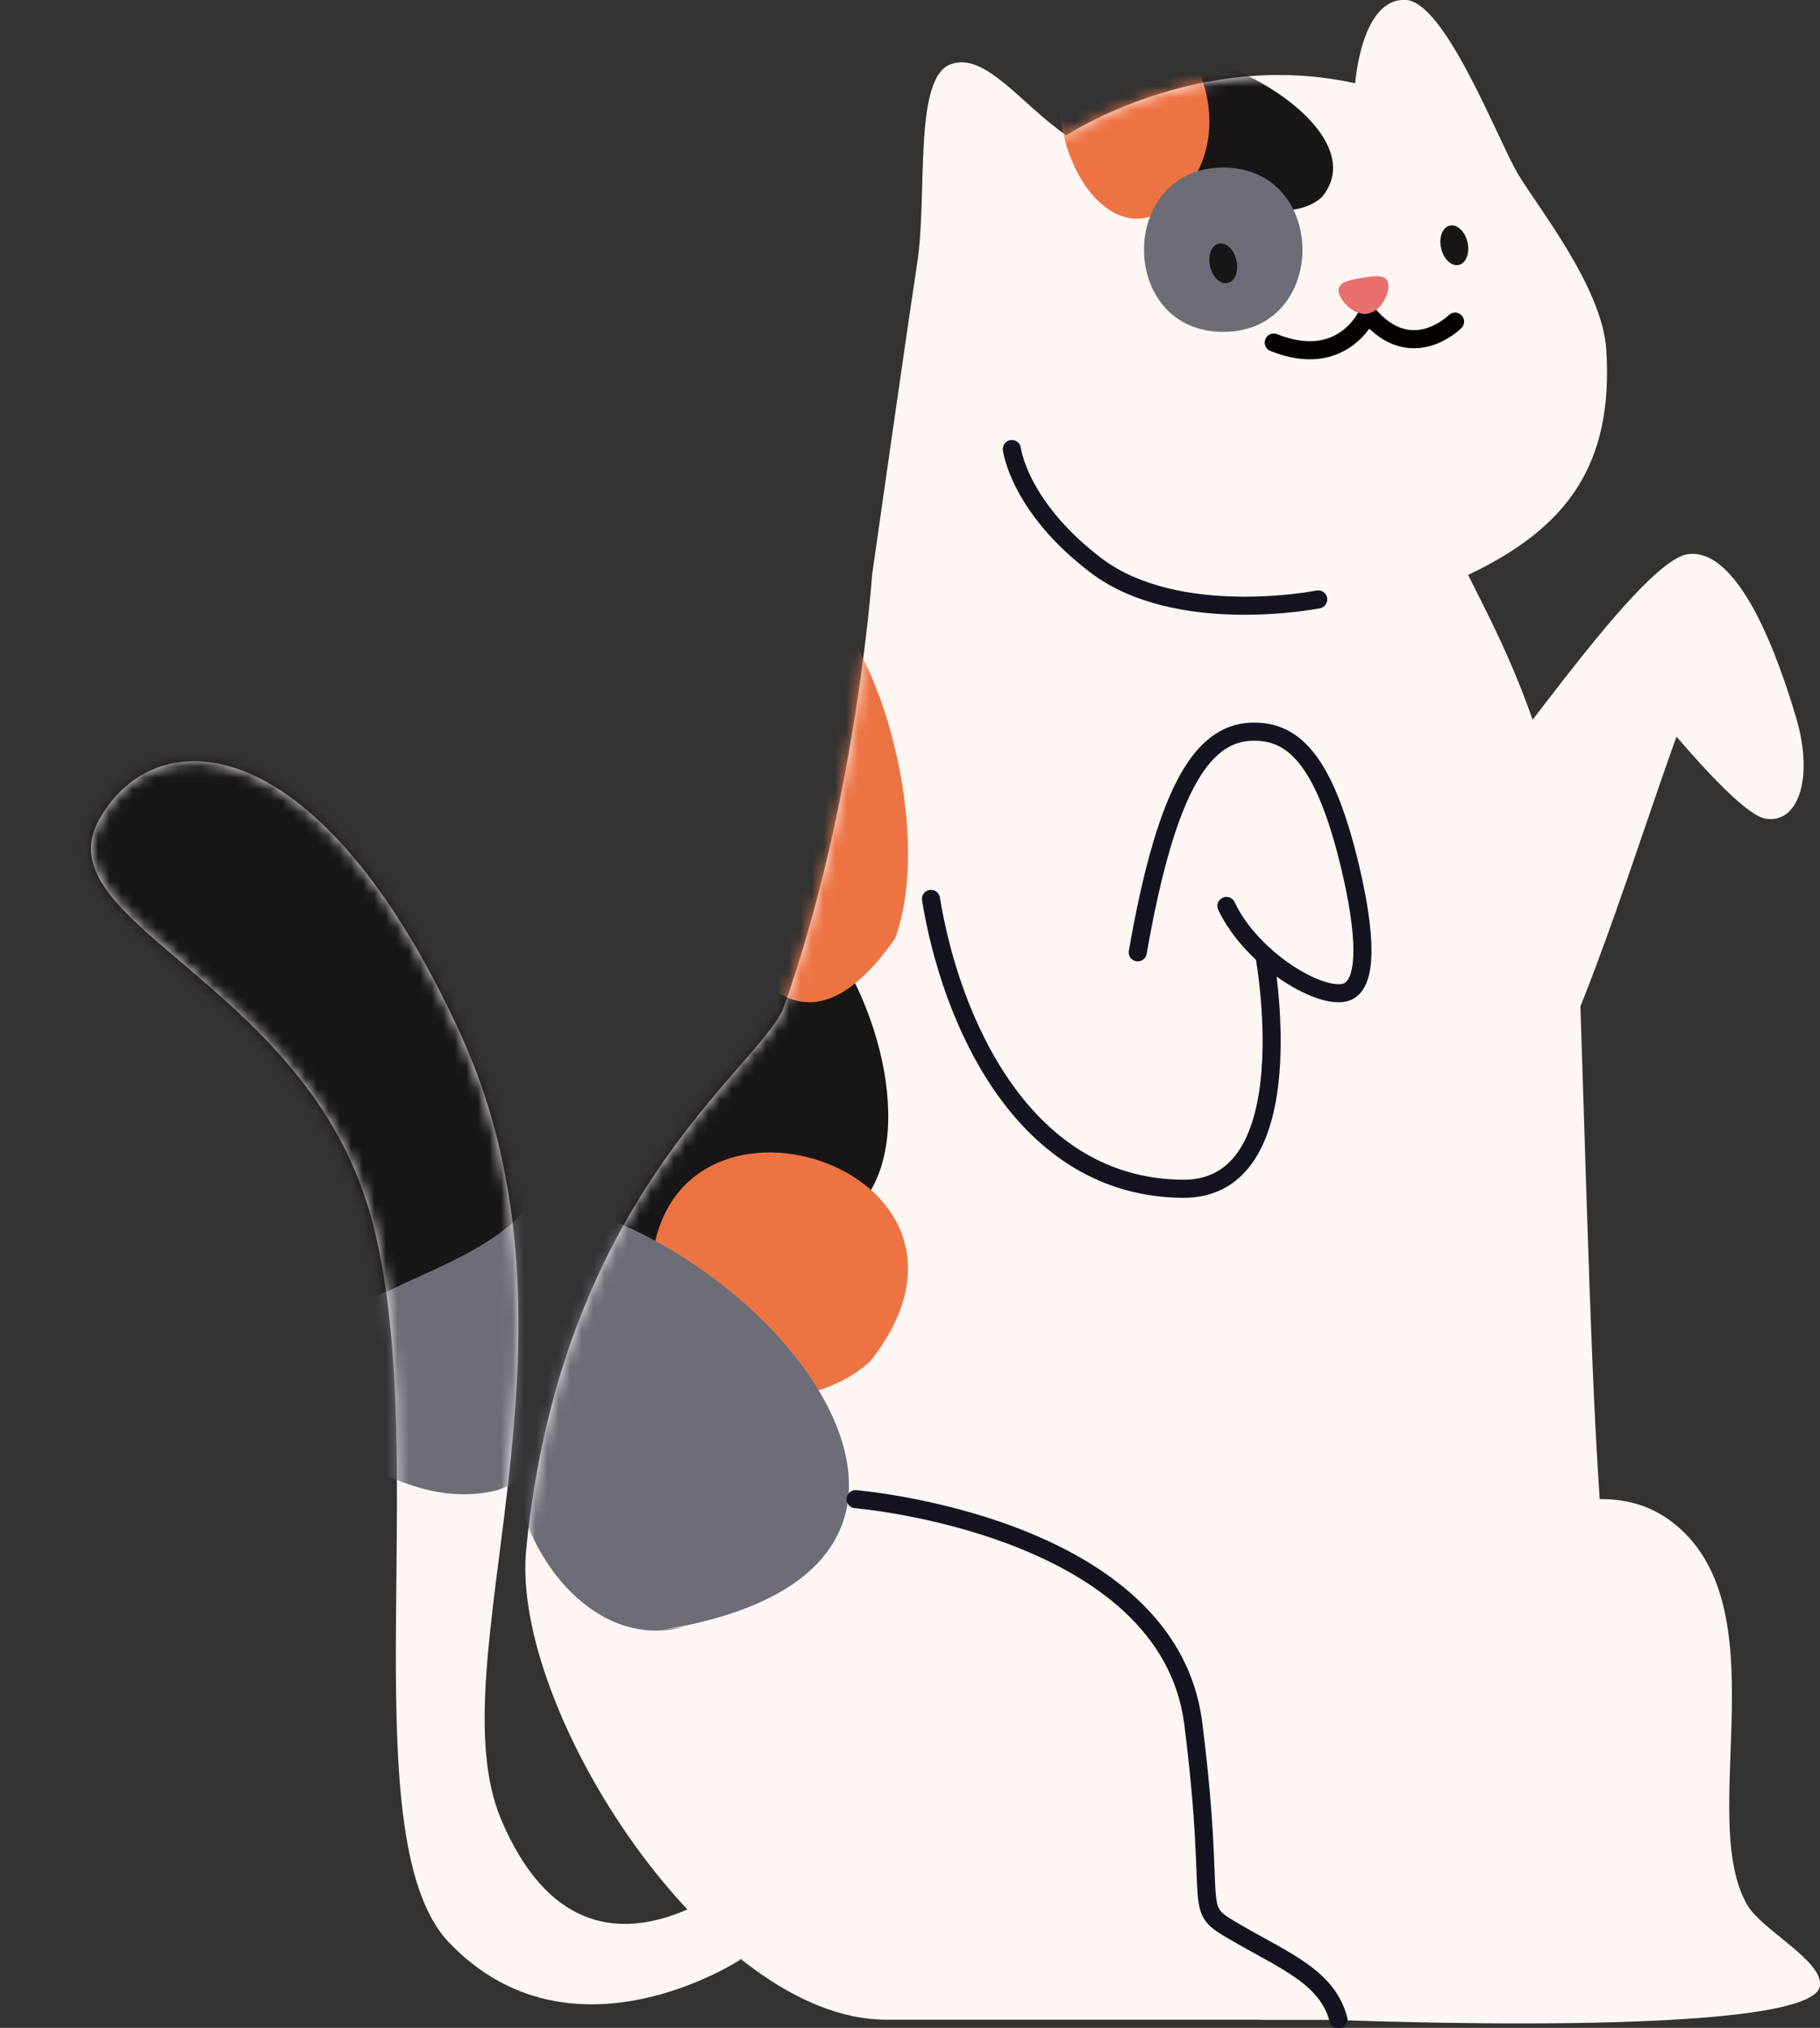 <svg width="158" height="176" viewBox="0 0 158 176" fill="none" xmlns="http://www.w3.org/2000/svg">
<rect x="0" y="0" width="158" height="176" fill="#333333" stroke="none"/>
<g clip-path="url(#clip0_98_469)">
<path d="M115.553 62.42C115.553 62.42 125.59 68.123 127.315 69.105C128.477 69.76 142.108 48.577 146.592 48.086C151.075 47.595 154.451 57.29 155.931 62.302C157.51 67.65 156.049 71.533 153.262 71.051C151.692 70.778 148.253 67.095 145.539 63.93C141.6 74.835 135.111 96.29 131.798 96.081C127.923 95.835 109.49 85.267 109.49 85.267C109.49 68.013 115.544 62.429 115.544 62.429L115.553 62.42Z" fill="#FEF6F3"/>
<path d="M115.489 175.291C115.489 175.291 157.392 177.055 158 172.344C158.281 170.188 152.963 167.514 151.701 165.359C147.209 157.71 154.778 139.319 145.076 132.034C135.374 124.74 118.883 140.538 118.883 140.538C111.55 146.832 107.575 163.139 109.517 175.291H115.489Z" fill="#FEF6F3"/>
<path d="M67.533 160.247C67.533 160.247 51.532 176.828 43.518 157.946C37.71 144.267 52.113 116.254 39.979 89.733C27.844 63.211 13.695 62.211 8.64 71.069C3.585 79.928 25.83 85.085 31.892 104.54C37.955 123.994 30.104 159.274 38.971 168.578C49.59 179.72 64.247 170.097 64.247 170.097L67.533 160.238V160.247Z" fill="#FEF6F3"/>
<path d="M45.678 134.526C48.628 104.176 65.4 93.034 67.959 87.641C74.34 69.851 75.71 49.896 75.71 49.896C75.71 49.896 78.478 30.396 79.631 22.802C80.538 16.835 79.277 6.767 82.535 5.575C85.53 4.484 88.625 9.031 92.573 11.751C92.573 11.751 103.99 4.193 117.649 7.231C117.649 7.231 118.157 -0.155 122.006 -0.009C125.409 0.109 129.883 11.769 131.689 14.943C133.287 17.745 139.113 24.839 139.449 30.387C140.057 40.219 136.182 45.767 127.451 49.896C130.836 56.672 136.545 67.013 137.144 85.594C138.07 114.098 138.297 125.704 139.676 139.865C141.491 158.565 132.17 175.291 130.001 175.291H76.917C61.67 175.291 44.335 148.378 45.678 134.526Z" fill="#FEF6F3"/>
<mask id="mask0_98_469" style="mask-type:luminance" maskUnits="userSpaceOnUse" x="7" y="66" width="61" height="108">
<path d="M67.533 160.247C67.533 160.247 51.532 176.828 43.518 157.946C37.71 144.267 52.113 116.254 39.979 89.733C27.844 63.211 13.695 62.211 8.64 71.069C3.585 79.928 25.83 85.085 31.892 104.54C37.955 123.994 30.104 159.274 38.971 168.578C49.59 179.72 64.247 170.097 64.247 170.097L67.533 160.238V160.247Z" fill="white"/>
</mask>
<g mask="url(#mask0_98_469)">
<path d="M28.135 114.335C29.342 112.207 30.858 110.197 32.528 108.414C33.172 107.723 33.862 107.068 34.579 106.468C35.713 105.513 36.911 104.467 38.218 103.739C41.041 102.166 44.308 102.111 47.149 103.676C47.793 104.03 48.419 104.567 48.964 105.049C49.1 105.176 49.227 105.304 49.354 105.44C49.998 106.168 50.67 106.995 51.096 107.896C51.677 109.105 52.077 110.297 52.313 111.552C52.44 111.425 52.531 111.27 52.667 111.152C54.146 109.851 55.725 109.042 57.676 108.778C60.118 108.45 62.768 109.133 64.538 110.952C65.745 112.198 66.516 113.698 66.843 115.363C66.997 115.49 67.17 115.581 67.315 115.727C69.257 117.3 70.927 119.365 72.125 121.547C74.185 125.295 75.256 129.688 73.051 133.644C71.662 136.127 69.157 138.319 66.607 139.529C65.218 140.183 63.794 140.793 62.278 141.029C60.626 141.293 59.029 141.302 57.377 141.466C58.003 141.384 58.639 141.293 59.274 141.211C57.958 141.393 56.851 141.584 55.544 141.411C54.337 141.248 53.302 140.902 52.213 140.32C51.106 139.72 49.889 138.564 49.054 137.555C47.221 135.345 45.896 133.098 45.052 130.324C44.889 129.788 44.816 129.224 44.807 128.669C44.362 128.869 43.918 129.051 43.473 129.224C43.237 129.315 43.01 129.387 42.765 129.433C40.614 129.87 38.545 129.733 36.43 129.124C34.533 128.578 32.636 127.787 31.23 126.359C30.104 125.222 29.523 124.076 28.97 122.63C28.235 121.829 27.654 120.902 27.409 119.838C26.982 117.955 27.155 116.054 28.126 114.344L28.135 114.335Z" fill="#6D6D77"/>
<path d="M9.012 61.319C10.973 62.029 12.86 62.911 14.721 63.875C17.562 61.501 22.018 61.474 25.131 63.311C27.463 64.685 29.233 67.049 30.939 69.096C34.325 73.152 37.356 77.509 38.89 82.593C40.523 83.866 42.048 85.285 43.373 86.904C47.13 91.47 50.452 97.864 46.749 103.548C43.881 107.959 38.327 109.778 33.816 111.998C30.476 113.635 25.966 113.016 24.078 109.442C23.896 109.096 23.751 108.714 23.624 108.332C23.161 108.178 22.698 108.023 22.236 107.777C19.041 106.095 17.444 102.73 15.973 99.61C15.166 97.891 14.367 96.136 13.668 94.344C11.617 92.443 9.675 90.415 7.941 88.205C3.367 82.366 0.082 75.772 -7.88335e-06 68.195C-0.045 63.839 4.629 59.737 9.012 61.319Z" fill="#181616"/>
</g>
<mask id="mask1_98_469" style="mask-type:luminance" maskUnits="userSpaceOnUse" x="45" y="-1" width="95" height="177">
<path d="M45.678 134.526C48.628 104.176 65.4 93.034 67.959 87.641C74.34 69.851 75.71 49.896 75.71 49.896C75.71 49.896 78.478 30.396 79.631 22.802C80.538 16.835 79.277 6.767 82.535 5.575C85.53 4.484 88.625 9.031 92.573 11.751C92.573 11.751 103.99 4.193 117.649 7.231C117.649 7.231 118.157 -0.155 122.006 -0.009C125.409 0.109 129.883 11.769 131.689 14.943C133.287 17.745 139.113 24.839 139.449 30.387C140.057 40.219 136.182 45.767 127.451 49.896C130.836 56.672 136.545 67.013 137.144 85.594C138.07 114.098 138.297 125.704 139.676 139.865C141.491 158.565 132.17 175.291 130.001 175.291H76.917C61.67 175.291 44.335 148.378 45.678 134.526Z" fill="white"/>
</mask>
<g mask="url(#mask1_98_469)">
<path d="M95.114 5.539C101.013 0.691 120.199 10.505 114.772 17.09C109.735 21.874 89.55 11.342 95.114 5.539Z" fill="#181616"/>
<path d="M48.111 98.564C52.294 92.652 44.008 80.847 56.324 79.31C70.228 62.211 89.424 109.078 66.407 107.277C65.355 126.195 41.73 112.325 48.111 98.564Z" fill="#181616"/>
<path d="M56.524 110.479C57.295 91.324 88.788 101.256 75.601 118.091C69.339 124.04 53.647 122.184 56.524 110.479Z" fill="#ED7343"/>
<path d="M60.59 62.047C68.676 33.552 82.889 67.113 77.725 81.42C65.836 98.546 58.439 71.57 60.59 62.047Z" fill="#ED7343"/>
<path d="M92.31 5.857C96.766 -7.122 109.581 7.021 103.282 16.062C97.319 24.157 90.404 13.661 92.31 5.857Z" fill="#ED7343"/>
<path d="M106.196 14.543C115.353 14.543 115.371 28.804 106.196 28.804C97.02 28.804 97.02 14.543 106.196 14.543Z" fill="#6D6D77"/>
<path d="M28.135 114.335C40.315 81.547 102.792 134.208 57.377 141.475C58.003 141.393 58.639 141.302 59.274 141.22C51.777 143.148 45.76 135.427 44.816 128.678C36.367 133.062 23.987 123.448 28.144 114.335H28.135Z" fill="#6D6D77"/>
</g>
<path d="M98.772 82.657C101.358 67.813 104.635 63.42 108.991 63.502C112.167 63.557 114.827 65.749 117.014 74.444C118.275 79.455 119.074 85.085 117.014 86.049C114.954 87.013 108.71 83.384 106.468 78.627" stroke="#141421" stroke-width="1.57" stroke-linecap="round" stroke-linejoin="round"/>
<path d="M109.762 82.902C109.762 82.902 113.529 103.239 102.701 103.175C88.761 103.084 82.517 88.468 80.82 78.018" stroke="#141421" stroke-width="1.57" stroke-linecap="round" stroke-linejoin="round"/>
<path d="M74.276 130.115C74.276 130.115 101.413 132.343 103.591 149.579C105.769 166.823 103.219 165.359 107.403 167.787C111.587 170.215 115.235 171.607 116.197 175.281" stroke="#141421" stroke-width="1.57" stroke-linecap="round" stroke-linejoin="round"/>
<path d="M114.436 52.024C114.436 52.024 102.211 54.462 95.114 49.05C88.443 43.966 87.844 38.973 87.844 38.973" stroke="#141421" stroke-width="1.57" stroke-linecap="round" stroke-linejoin="round"/>
<path d="M125.109 21.555C125.327 22.501 126.017 23.147 126.652 22.992C127.279 22.847 127.614 21.965 127.397 21.019C127.179 20.073 126.489 19.427 125.854 19.582C125.218 19.727 124.892 20.619 125.109 21.555Z" fill="#181616"/>
<path d="M105.052 23.12C105.27 24.066 105.96 24.712 106.595 24.557C107.221 24.411 107.557 23.529 107.339 22.583C107.121 21.637 106.432 20.991 105.796 21.146C105.17 21.292 104.834 22.174 105.052 23.12Z" fill="#181616"/>
<path d="M126.317 27.913C126.317 27.913 122.505 31.769 118.738 27.231C118.738 27.231 116.605 32.151 110.579 29.732" stroke="#060203" stroke-width="1.57" stroke-linecap="round" stroke-linejoin="round"/>
<path d="M116.215 25.33C116.351 26.139 117.549 27.422 118.738 27.222C119.927 27.022 120.653 25.421 120.517 24.611C120.381 23.802 119.41 23.92 118.23 24.12C117.041 24.32 116.088 24.511 116.224 25.33H116.215Z" fill="#E96E6E"/>
</g>
<defs>
<clipPath id="clip0_98_469">
<rect width="158" height="176" fill="white"/>
</clipPath>
</defs>
</svg>
